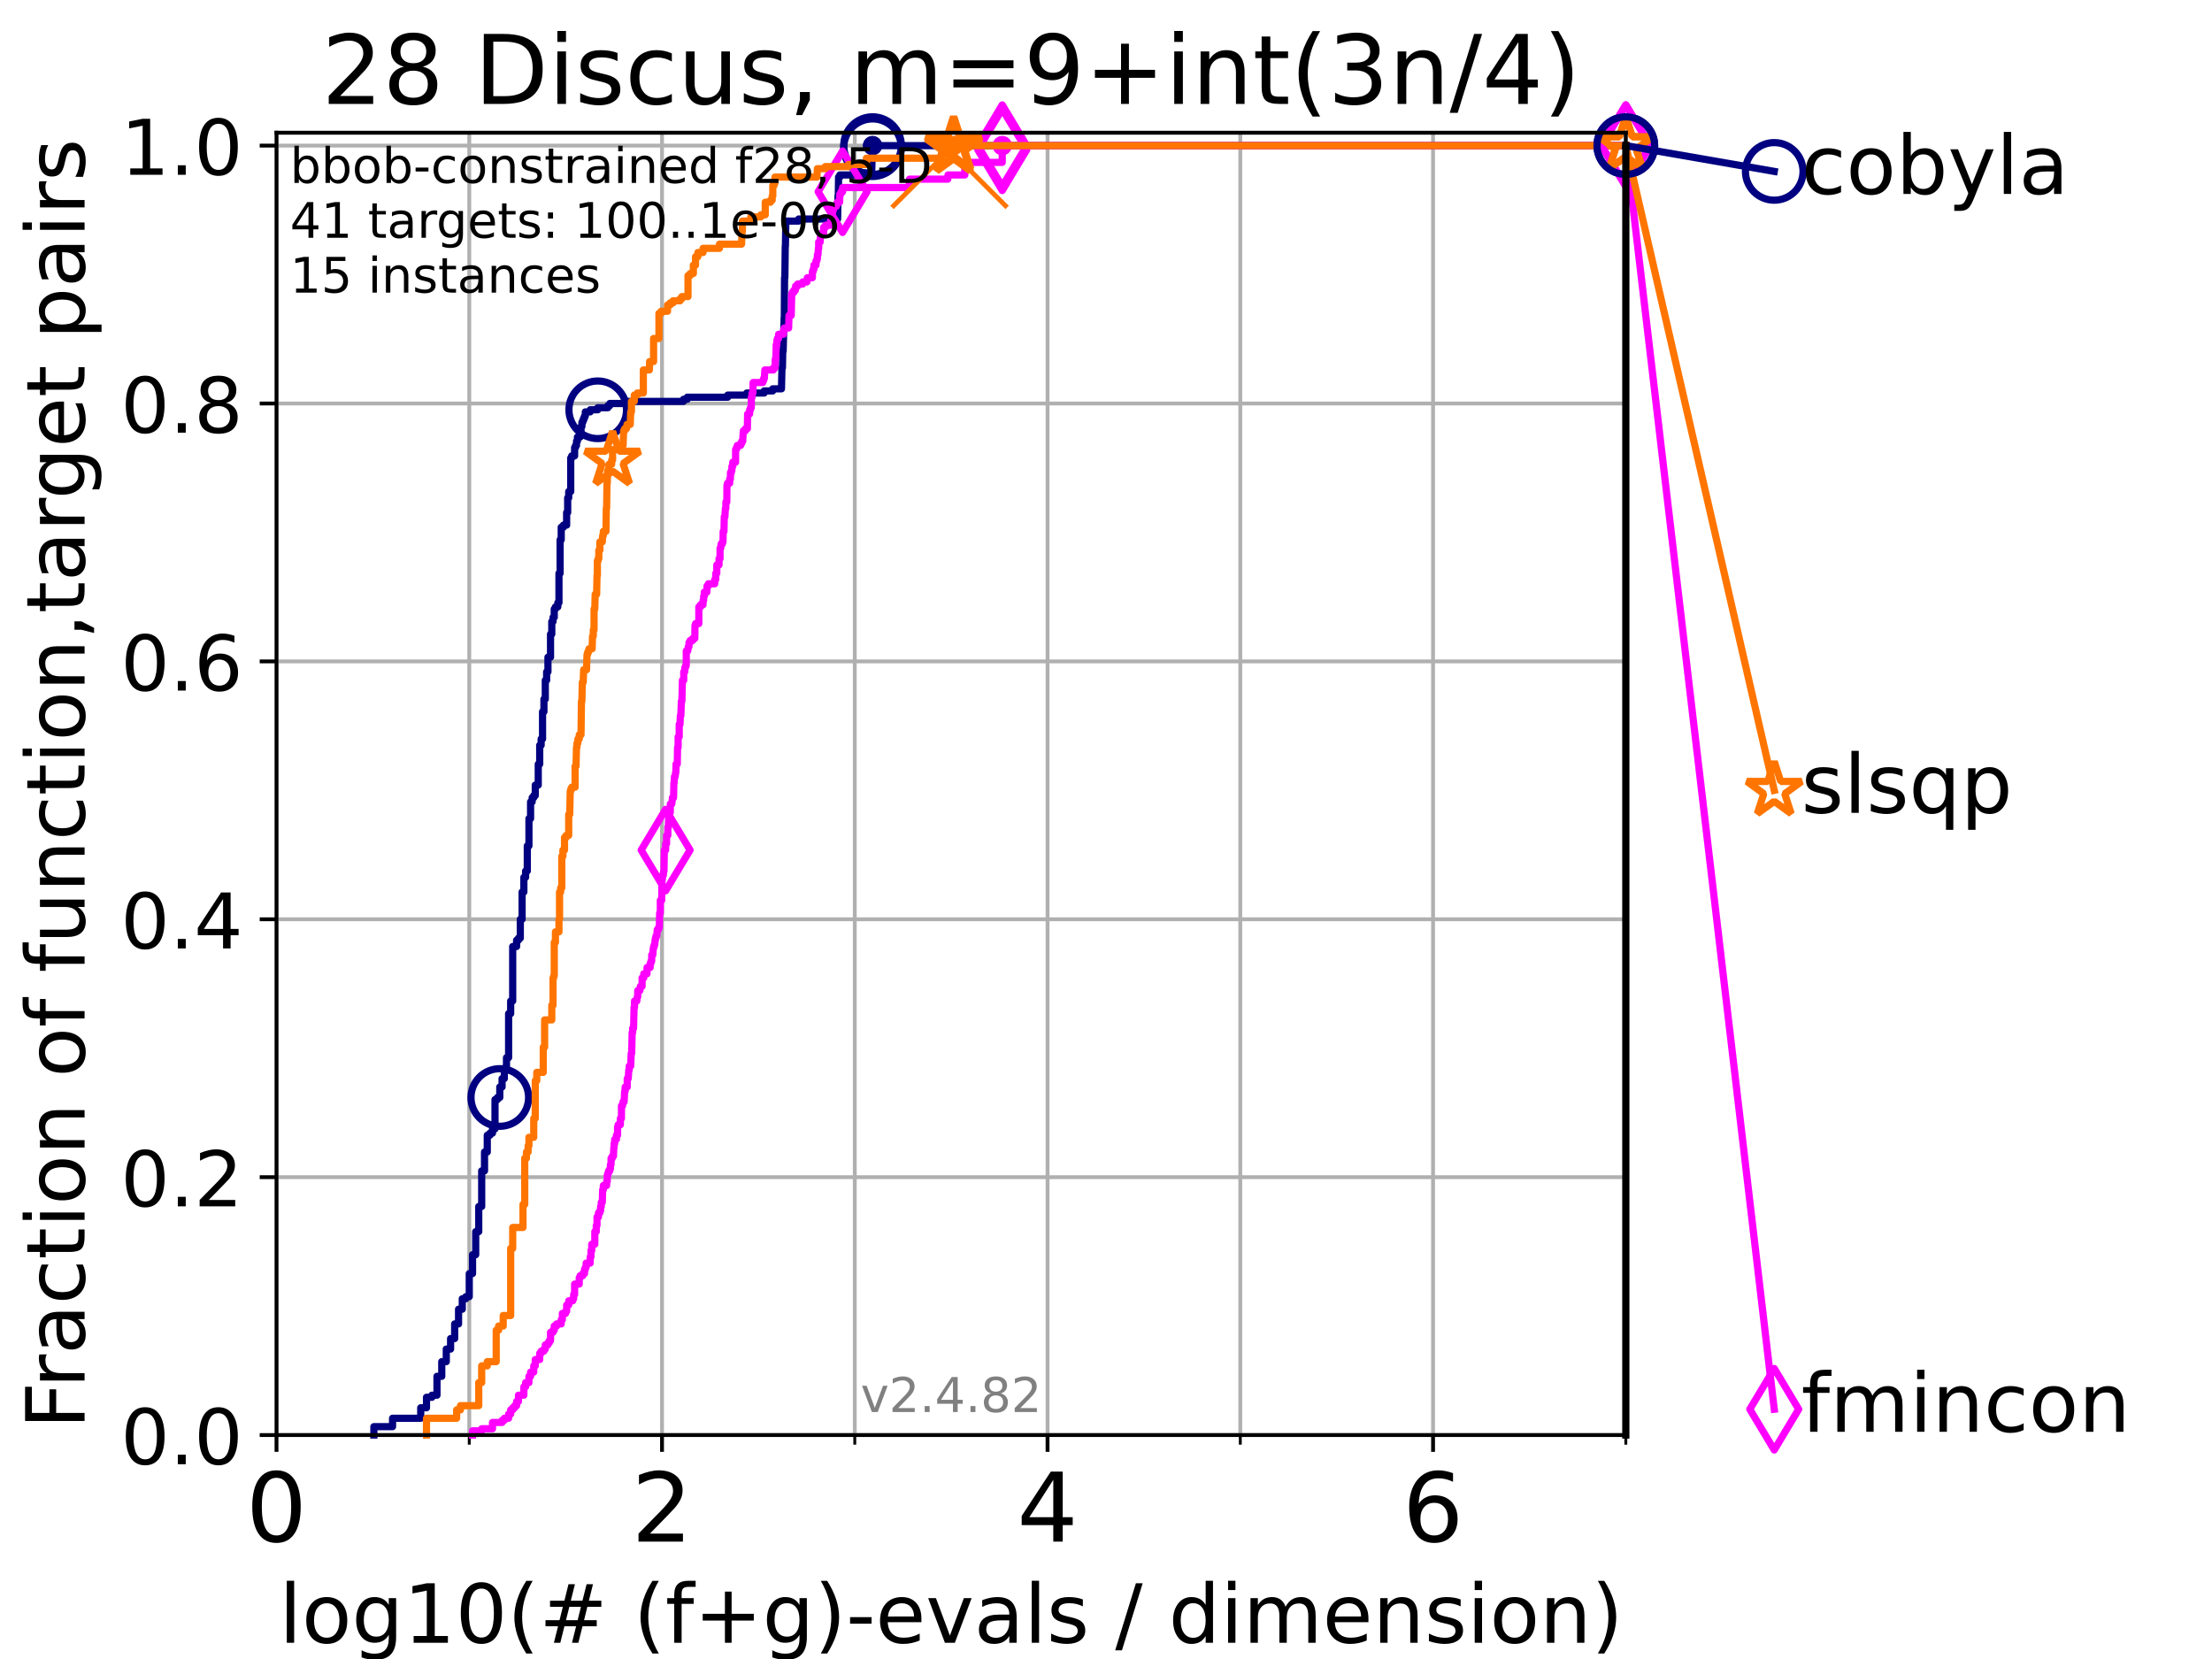 <?xml version="1.0" encoding="utf-8" standalone="no"?>
<!DOCTYPE svg PUBLIC "-//W3C//DTD SVG 1.1//EN"
  "http://www.w3.org/Graphics/SVG/1.1/DTD/svg11.dtd">
<!-- Created with matplotlib (https://matplotlib.org/) -->
<svg height="345.6pt" version="1.1" viewBox="0 0 460.8 345.6" width="460.8pt" xmlns="http://www.w3.org/2000/svg" xmlns:xlink="http://www.w3.org/1999/xlink">
 <defs>
  <style type="text/css">*{stroke-linecap:butt;stroke-linejoin:round;}</style>
 </defs>
 <g id="figure_1">
  <g id="patch_1">
   <path d="M 0 345.6 
L 460.8 345.6 
L 460.8 0 
L 0 0 
z
" style="fill:#ffffff;"/>
  </g>
  <g id="axes_1">
   <g id="patch_2">
    <path d="M 57.6 298.944 
L 338.688 298.944 
L 338.688 27.648 
L 57.6 27.648 
z
" style="fill:#ffffff;"/>
   </g>
   <g id="matplotlib.axis_1">
    <g id="xtick_1">
     <g id="line2d_1">
      <path clip-path="url(#p223bd6f95b)" d="M 57.6 298.944 
L 57.6 27.648 
" style="fill:none;stroke:#b0b0b0;stroke-linecap:square;stroke-width:0.8;"/>
     </g>
     <g id="line2d_2">
      <defs>
       <path d="M 0 0 
L 0 3.5 
" id="mee349eaef6" style="stroke:#000000;stroke-width:0.8;"/>
      </defs>
      <g>
       <use style="stroke:#000000;stroke-width:0.8;" x="57.6" xlink:href="#mee349eaef6" y="298.944"/>
      </g>
     </g>
     <g id="text_1">
      <!-- 0 -->
      <g transform="translate(51.237 321.141)scale(0.2 -0.2)">
       <defs>
        <path d="M 31.781 66.406 
Q 24.172 66.406 20.328 58.906 
Q 16.5 51.422 16.5 36.375 
Q 16.5 21.391 20.328 13.891 
Q 24.172 6.391 31.781 6.391 
Q 39.453 6.391 43.281 13.891 
Q 47.125 21.391 47.125 36.375 
Q 47.125 51.422 43.281 58.906 
Q 39.453 66.406 31.781 66.406 
z
M 31.781 74.219 
Q 44.047 74.219 50.516 64.516 
Q 56.984 54.828 56.984 36.375 
Q 56.984 17.969 50.516 8.266 
Q 44.047 -1.422 31.781 -1.422 
Q 19.531 -1.422 13.062 8.266 
Q 6.594 17.969 6.594 36.375 
Q 6.594 54.828 13.062 64.516 
Q 19.531 74.219 31.781 74.219 
z
" id="DejaVuSans-48"/>
       </defs>
       <use xlink:href="#DejaVuSans-48"/>
      </g>
     </g>
    </g>
    <g id="xtick_2">
     <g id="line2d_3">
      <path clip-path="url(#p223bd6f95b)" d="M 137.911 298.944 
L 137.911 27.648 
" style="fill:none;stroke:#b0b0b0;stroke-linecap:square;stroke-width:0.8;"/>
     </g>
     <g id="line2d_4">
      <g>
       <use style="stroke:#000000;stroke-width:0.8;" x="137.911" xlink:href="#mee349eaef6" y="298.944"/>
      </g>
     </g>
     <g id="text_2">
      <!-- 2 -->
      <g transform="translate(131.548 321.141)scale(0.2 -0.2)">
       <defs>
        <path d="M 19.188 8.297 
L 53.609 8.297 
L 53.609 0 
L 7.328 0 
L 7.328 8.297 
Q 12.938 14.109 22.625 23.891 
Q 32.328 33.688 34.812 36.531 
Q 39.547 41.844 41.422 45.531 
Q 43.312 49.219 43.312 52.781 
Q 43.312 58.594 39.234 62.25 
Q 35.156 65.922 28.609 65.922 
Q 23.969 65.922 18.812 64.312 
Q 13.672 62.703 7.812 59.422 
L 7.812 69.391 
Q 13.766 71.781 18.938 73 
Q 24.125 74.219 28.422 74.219 
Q 39.75 74.219 46.484 68.547 
Q 53.219 62.891 53.219 53.422 
Q 53.219 48.922 51.531 44.891 
Q 49.859 40.875 45.406 35.406 
Q 44.188 33.984 37.641 27.219 
Q 31.109 20.453 19.188 8.297 
z
" id="DejaVuSans-50"/>
       </defs>
       <use xlink:href="#DejaVuSans-50"/>
      </g>
     </g>
    </g>
    <g id="xtick_3">
     <g id="line2d_5">
      <path clip-path="url(#p223bd6f95b)" d="M 218.222 298.944 
L 218.222 27.648 
" style="fill:none;stroke:#b0b0b0;stroke-linecap:square;stroke-width:0.8;"/>
     </g>
     <g id="line2d_6">
      <g>
       <use style="stroke:#000000;stroke-width:0.8;" x="218.222" xlink:href="#mee349eaef6" y="298.944"/>
      </g>
     </g>
     <g id="text_3">
      <!-- 4 -->
      <g transform="translate(211.859 321.141)scale(0.2 -0.2)">
       <defs>
        <path d="M 37.797 64.312 
L 12.891 25.391 
L 37.797 25.391 
z
M 35.203 72.906 
L 47.609 72.906 
L 47.609 25.391 
L 58.016 25.391 
L 58.016 17.188 
L 47.609 17.188 
L 47.609 0 
L 37.797 0 
L 37.797 17.188 
L 4.891 17.188 
L 4.891 26.703 
z
" id="DejaVuSans-52"/>
       </defs>
       <use xlink:href="#DejaVuSans-52"/>
      </g>
     </g>
    </g>
    <g id="xtick_4">
     <g id="line2d_7">
      <path clip-path="url(#p223bd6f95b)" d="M 298.533 298.944 
L 298.533 27.648 
" style="fill:none;stroke:#b0b0b0;stroke-linecap:square;stroke-width:0.8;"/>
     </g>
     <g id="line2d_8">
      <g>
       <use style="stroke:#000000;stroke-width:0.8;" x="298.533" xlink:href="#mee349eaef6" y="298.944"/>
      </g>
     </g>
     <g id="text_4">
      <!-- 6 -->
      <g transform="translate(292.17 321.141)scale(0.2 -0.2)">
       <defs>
        <path d="M 33.016 40.375 
Q 26.375 40.375 22.484 35.828 
Q 18.609 31.297 18.609 23.391 
Q 18.609 15.531 22.484 10.953 
Q 26.375 6.391 33.016 6.391 
Q 39.656 6.391 43.531 10.953 
Q 47.406 15.531 47.406 23.391 
Q 47.406 31.297 43.531 35.828 
Q 39.656 40.375 33.016 40.375 
z
M 52.594 71.297 
L 52.594 62.312 
Q 48.875 64.062 45.094 64.984 
Q 41.312 65.922 37.594 65.922 
Q 27.828 65.922 22.672 59.328 
Q 17.531 52.734 16.797 39.406 
Q 19.672 43.656 24.016 45.922 
Q 28.375 48.188 33.594 48.188 
Q 44.578 48.188 50.953 41.516 
Q 57.328 34.859 57.328 23.391 
Q 57.328 12.156 50.688 5.359 
Q 44.047 -1.422 33.016 -1.422 
Q 20.359 -1.422 13.672 8.266 
Q 6.984 17.969 6.984 36.375 
Q 6.984 53.656 15.188 63.938 
Q 23.391 74.219 37.203 74.219 
Q 40.922 74.219 44.703 73.484 
Q 48.484 72.75 52.594 71.297 
z
" id="DejaVuSans-54"/>
       </defs>
       <use xlink:href="#DejaVuSans-54"/>
      </g>
     </g>
    </g>
    <g id="xtick_5">
     <g id="line2d_9">
      <path clip-path="url(#p223bd6f95b)" d="M 97.755 298.944 
L 97.755 27.648 
" style="fill:none;stroke:#b0b0b0;stroke-linecap:square;stroke-width:0.8;"/>
     </g>
     <g id="line2d_10">
      <defs>
       <path d="M 0 0 
L 0 2 
" id="mbbcb415d3f" style="stroke:#000000;stroke-width:0.6;"/>
      </defs>
      <g>
       <use style="stroke:#000000;stroke-width:0.6;" x="97.755" xlink:href="#mbbcb415d3f" y="298.944"/>
      </g>
     </g>
    </g>
    <g id="xtick_6">
     <g id="line2d_11">
      <path clip-path="url(#p223bd6f95b)" d="M 178.066 298.944 
L 178.066 27.648 
" style="fill:none;stroke:#b0b0b0;stroke-linecap:square;stroke-width:0.8;"/>
     </g>
     <g id="line2d_12">
      <g>
       <use style="stroke:#000000;stroke-width:0.6;" x="178.066" xlink:href="#mbbcb415d3f" y="298.944"/>
      </g>
     </g>
    </g>
    <g id="xtick_7">
     <g id="line2d_13">
      <path clip-path="url(#p223bd6f95b)" d="M 258.377 298.944 
L 258.377 27.648 
" style="fill:none;stroke:#b0b0b0;stroke-linecap:square;stroke-width:0.8;"/>
     </g>
     <g id="line2d_14">
      <g>
       <use style="stroke:#000000;stroke-width:0.6;" x="258.377" xlink:href="#mbbcb415d3f" y="298.944"/>
      </g>
     </g>
    </g>
    <g id="xtick_8">
     <g id="line2d_15">
      <path clip-path="url(#p223bd6f95b)" d="M 338.688 298.944 
L 338.688 27.648 
" style="fill:none;stroke:#b0b0b0;stroke-linecap:square;stroke-width:0.8;"/>
     </g>
     <g id="line2d_16">
      <g>
       <use style="stroke:#000000;stroke-width:0.6;" x="338.688" xlink:href="#mbbcb415d3f" y="298.944"/>
      </g>
     </g>
    </g>
    <g id="text_5">
     <!-- log10(# (f+g)-evals / dimension) -->
     <g transform="translate(58.145 342.218)scale(0.17 -0.17)">
      <defs>
       <path d="M 9.422 75.984 
L 18.406 75.984 
L 18.406 0 
L 9.422 0 
z
" id="DejaVuSans-108"/>
       <path d="M 30.609 48.391 
Q 23.391 48.391 19.188 42.75 
Q 14.984 37.109 14.984 27.297 
Q 14.984 17.484 19.156 11.844 
Q 23.344 6.203 30.609 6.203 
Q 37.797 6.203 41.984 11.859 
Q 46.188 17.531 46.188 27.297 
Q 46.188 37.016 41.984 42.703 
Q 37.797 48.391 30.609 48.391 
z
M 30.609 56 
Q 42.328 56 49.016 48.375 
Q 55.719 40.766 55.719 27.297 
Q 55.719 13.875 49.016 6.219 
Q 42.328 -1.422 30.609 -1.422 
Q 18.844 -1.422 12.172 6.219 
Q 5.516 13.875 5.516 27.297 
Q 5.516 40.766 12.172 48.375 
Q 18.844 56 30.609 56 
z
" id="DejaVuSans-111"/>
       <path d="M 45.406 27.984 
Q 45.406 37.75 41.375 43.109 
Q 37.359 48.484 30.078 48.484 
Q 22.859 48.484 18.828 43.109 
Q 14.797 37.75 14.797 27.984 
Q 14.797 18.266 18.828 12.891 
Q 22.859 7.516 30.078 7.516 
Q 37.359 7.516 41.375 12.891 
Q 45.406 18.266 45.406 27.984 
z
M 54.391 6.781 
Q 54.391 -7.172 48.188 -13.984 
Q 42 -20.797 29.203 -20.797 
Q 24.469 -20.797 20.266 -20.094 
Q 16.062 -19.391 12.109 -17.922 
L 12.109 -9.188 
Q 16.062 -11.328 19.922 -12.344 
Q 23.781 -13.375 27.781 -13.375 
Q 36.625 -13.375 41.016 -8.766 
Q 45.406 -4.156 45.406 5.172 
L 45.406 9.625 
Q 42.625 4.781 38.281 2.391 
Q 33.938 0 27.875 0 
Q 17.828 0 11.672 7.656 
Q 5.516 15.328 5.516 27.984 
Q 5.516 40.672 11.672 48.328 
Q 17.828 56 27.875 56 
Q 33.938 56 38.281 53.609 
Q 42.625 51.219 45.406 46.391 
L 45.406 54.688 
L 54.391 54.688 
z
" id="DejaVuSans-103"/>
       <path d="M 12.406 8.297 
L 28.516 8.297 
L 28.516 63.922 
L 10.984 60.406 
L 10.984 69.391 
L 28.422 72.906 
L 38.281 72.906 
L 38.281 8.297 
L 54.391 8.297 
L 54.391 0 
L 12.406 0 
z
" id="DejaVuSans-49"/>
       <path d="M 31 75.875 
Q 24.469 64.656 21.281 53.656 
Q 18.109 42.672 18.109 31.391 
Q 18.109 20.125 21.312 9.062 
Q 24.516 -2 31 -13.188 
L 23.188 -13.188 
Q 15.875 -1.703 12.234 9.375 
Q 8.594 20.453 8.594 31.391 
Q 8.594 42.281 12.203 53.312 
Q 15.828 64.359 23.188 75.875 
z
" id="DejaVuSans-40"/>
       <path d="M 51.125 44 
L 36.922 44 
L 32.812 27.688 
L 47.125 27.688 
z
M 43.797 71.781 
L 38.719 51.516 
L 52.984 51.516 
L 58.109 71.781 
L 65.922 71.781 
L 60.891 51.516 
L 76.125 51.516 
L 76.125 44 
L 58.984 44 
L 54.984 27.688 
L 70.516 27.688 
L 70.516 20.219 
L 53.078 20.219 
L 48 0 
L 40.188 0 
L 45.219 20.219 
L 30.906 20.219 
L 25.875 0 
L 18.016 0 
L 23.094 20.219 
L 7.719 20.219 
L 7.719 27.688 
L 24.906 27.688 
L 29 44 
L 13.281 44 
L 13.281 51.516 
L 30.906 51.516 
L 35.891 71.781 
z
" id="DejaVuSans-35"/>
       <path id="DejaVuSans-32"/>
       <path d="M 37.109 75.984 
L 37.109 68.5 
L 28.516 68.5 
Q 23.688 68.5 21.797 66.547 
Q 19.922 64.594 19.922 59.516 
L 19.922 54.688 
L 34.719 54.688 
L 34.719 47.703 
L 19.922 47.703 
L 19.922 0 
L 10.891 0 
L 10.891 47.703 
L 2.297 47.703 
L 2.297 54.688 
L 10.891 54.688 
L 10.891 58.5 
Q 10.891 67.625 15.141 71.797 
Q 19.391 75.984 28.609 75.984 
z
" id="DejaVuSans-102"/>
       <path d="M 46 62.703 
L 46 35.5 
L 73.188 35.5 
L 73.188 27.203 
L 46 27.203 
L 46 0 
L 37.797 0 
L 37.797 27.203 
L 10.594 27.203 
L 10.594 35.5 
L 37.797 35.5 
L 37.797 62.703 
z
" id="DejaVuSans-43"/>
       <path d="M 8.016 75.875 
L 15.828 75.875 
Q 23.141 64.359 26.781 53.312 
Q 30.422 42.281 30.422 31.391 
Q 30.422 20.453 26.781 9.375 
Q 23.141 -1.703 15.828 -13.188 
L 8.016 -13.188 
Q 14.5 -2 17.703 9.062 
Q 20.906 20.125 20.906 31.391 
Q 20.906 42.672 17.703 53.656 
Q 14.5 64.656 8.016 75.875 
z
" id="DejaVuSans-41"/>
       <path d="M 4.891 31.391 
L 31.203 31.391 
L 31.203 23.391 
L 4.891 23.391 
z
" id="DejaVuSans-45"/>
       <path d="M 56.203 29.594 
L 56.203 25.203 
L 14.891 25.203 
Q 15.484 15.922 20.484 11.062 
Q 25.484 6.203 34.422 6.203 
Q 39.594 6.203 44.453 7.469 
Q 49.312 8.734 54.109 11.281 
L 54.109 2.781 
Q 49.266 0.734 44.188 -0.344 
Q 39.109 -1.422 33.891 -1.422 
Q 20.797 -1.422 13.156 6.188 
Q 5.516 13.812 5.516 26.812 
Q 5.516 40.234 12.766 48.109 
Q 20.016 56 32.328 56 
Q 43.359 56 49.781 48.891 
Q 56.203 41.797 56.203 29.594 
z
M 47.219 32.234 
Q 47.125 39.594 43.094 43.984 
Q 39.062 48.391 32.422 48.391 
Q 24.906 48.391 20.391 44.141 
Q 15.875 39.891 15.188 32.172 
z
" id="DejaVuSans-101"/>
       <path d="M 2.984 54.688 
L 12.5 54.688 
L 29.594 8.797 
L 46.688 54.688 
L 56.203 54.688 
L 35.688 0 
L 23.484 0 
z
" id="DejaVuSans-118"/>
       <path d="M 34.281 27.484 
Q 23.391 27.484 19.188 25 
Q 14.984 22.516 14.984 16.5 
Q 14.984 11.719 18.141 8.906 
Q 21.297 6.109 26.703 6.109 
Q 34.188 6.109 38.703 11.406 
Q 43.219 16.703 43.219 25.484 
L 43.219 27.484 
z
M 52.203 31.203 
L 52.203 0 
L 43.219 0 
L 43.219 8.297 
Q 40.141 3.328 35.547 0.953 
Q 30.953 -1.422 24.312 -1.422 
Q 15.922 -1.422 10.953 3.297 
Q 6 8.016 6 15.922 
Q 6 25.141 12.172 29.828 
Q 18.359 34.516 30.609 34.516 
L 43.219 34.516 
L 43.219 35.406 
Q 43.219 41.609 39.141 45 
Q 35.062 48.391 27.688 48.391 
Q 23 48.391 18.547 47.266 
Q 14.109 46.141 10.016 43.891 
L 10.016 52.203 
Q 14.938 54.109 19.578 55.047 
Q 24.219 56 28.609 56 
Q 40.484 56 46.344 49.844 
Q 52.203 43.703 52.203 31.203 
z
" id="DejaVuSans-97"/>
       <path d="M 44.281 53.078 
L 44.281 44.578 
Q 40.484 46.531 36.375 47.5 
Q 32.281 48.484 27.875 48.484 
Q 21.188 48.484 17.844 46.438 
Q 14.5 44.391 14.5 40.281 
Q 14.5 37.156 16.891 35.375 
Q 19.281 33.594 26.516 31.984 
L 29.594 31.297 
Q 39.156 29.25 43.188 25.516 
Q 47.219 21.781 47.219 15.094 
Q 47.219 7.469 41.188 3.016 
Q 35.156 -1.422 24.609 -1.422 
Q 20.219 -1.422 15.453 -0.562 
Q 10.688 0.297 5.422 2 
L 5.422 11.281 
Q 10.406 8.688 15.234 7.391 
Q 20.062 6.109 24.812 6.109 
Q 31.156 6.109 34.562 8.281 
Q 37.984 10.453 37.984 14.406 
Q 37.984 18.062 35.516 20.016 
Q 33.062 21.969 24.703 23.781 
L 21.578 24.516 
Q 13.234 26.266 9.516 29.906 
Q 5.812 33.547 5.812 39.891 
Q 5.812 47.609 11.281 51.797 
Q 16.75 56 26.812 56 
Q 31.781 56 36.172 55.266 
Q 40.578 54.547 44.281 53.078 
z
" id="DejaVuSans-115"/>
       <path d="M 25.391 72.906 
L 33.688 72.906 
L 8.297 -9.281 
L 0 -9.281 
z
" id="DejaVuSans-47"/>
       <path d="M 45.406 46.391 
L 45.406 75.984 
L 54.391 75.984 
L 54.391 0 
L 45.406 0 
L 45.406 8.203 
Q 42.578 3.328 38.25 0.953 
Q 33.938 -1.422 27.875 -1.422 
Q 17.969 -1.422 11.734 6.484 
Q 5.516 14.406 5.516 27.297 
Q 5.516 40.188 11.734 48.094 
Q 17.969 56 27.875 56 
Q 33.938 56 38.25 53.625 
Q 42.578 51.266 45.406 46.391 
z
M 14.797 27.297 
Q 14.797 17.391 18.875 11.75 
Q 22.953 6.109 30.078 6.109 
Q 37.203 6.109 41.297 11.75 
Q 45.406 17.391 45.406 27.297 
Q 45.406 37.203 41.297 42.844 
Q 37.203 48.484 30.078 48.484 
Q 22.953 48.484 18.875 42.844 
Q 14.797 37.203 14.797 27.297 
z
" id="DejaVuSans-100"/>
       <path d="M 9.422 54.688 
L 18.406 54.688 
L 18.406 0 
L 9.422 0 
z
M 9.422 75.984 
L 18.406 75.984 
L 18.406 64.594 
L 9.422 64.594 
z
" id="DejaVuSans-105"/>
       <path d="M 52 44.188 
Q 55.375 50.25 60.062 53.125 
Q 64.75 56 71.094 56 
Q 79.641 56 84.281 50.016 
Q 88.922 44.047 88.922 33.016 
L 88.922 0 
L 79.891 0 
L 79.891 32.719 
Q 79.891 40.578 77.094 44.375 
Q 74.312 48.188 68.609 48.188 
Q 61.625 48.188 57.562 43.547 
Q 53.516 38.922 53.516 30.906 
L 53.516 0 
L 44.484 0 
L 44.484 32.719 
Q 44.484 40.625 41.703 44.406 
Q 38.922 48.188 33.109 48.188 
Q 26.219 48.188 22.156 43.531 
Q 18.109 38.875 18.109 30.906 
L 18.109 0 
L 9.078 0 
L 9.078 54.688 
L 18.109 54.688 
L 18.109 46.188 
Q 21.188 51.219 25.484 53.609 
Q 29.781 56 35.688 56 
Q 41.656 56 45.828 52.969 
Q 50 49.953 52 44.188 
z
" id="DejaVuSans-109"/>
       <path d="M 54.891 33.016 
L 54.891 0 
L 45.906 0 
L 45.906 32.719 
Q 45.906 40.484 42.875 44.328 
Q 39.844 48.188 33.797 48.188 
Q 26.516 48.188 22.312 43.547 
Q 18.109 38.922 18.109 30.906 
L 18.109 0 
L 9.078 0 
L 9.078 54.688 
L 18.109 54.688 
L 18.109 46.188 
Q 21.344 51.125 25.703 53.562 
Q 30.078 56 35.797 56 
Q 45.219 56 50.047 50.172 
Q 54.891 44.344 54.891 33.016 
z
" id="DejaVuSans-110"/>
      </defs>
      <use xlink:href="#DejaVuSans-108"/>
      <use x="27.783" xlink:href="#DejaVuSans-111"/>
      <use x="88.965" xlink:href="#DejaVuSans-103"/>
      <use x="152.441" xlink:href="#DejaVuSans-49"/>
      <use x="216.064" xlink:href="#DejaVuSans-48"/>
      <use x="279.688" xlink:href="#DejaVuSans-40"/>
      <use x="318.701" xlink:href="#DejaVuSans-35"/>
      <use x="402.49" xlink:href="#DejaVuSans-32"/>
      <use x="434.277" xlink:href="#DejaVuSans-40"/>
      <use x="473.291" xlink:href="#DejaVuSans-102"/>
      <use x="508.496" xlink:href="#DejaVuSans-43"/>
      <use x="592.285" xlink:href="#DejaVuSans-103"/>
      <use x="655.762" xlink:href="#DejaVuSans-41"/>
      <use x="694.775" xlink:href="#DejaVuSans-45"/>
      <use x="730.859" xlink:href="#DejaVuSans-101"/>
      <use x="792.383" xlink:href="#DejaVuSans-118"/>
      <use x="851.562" xlink:href="#DejaVuSans-97"/>
      <use x="912.842" xlink:href="#DejaVuSans-108"/>
      <use x="940.625" xlink:href="#DejaVuSans-115"/>
      <use x="992.725" xlink:href="#DejaVuSans-32"/>
      <use x="1024.512" xlink:href="#DejaVuSans-47"/>
      <use x="1058.203" xlink:href="#DejaVuSans-32"/>
      <use x="1089.99" xlink:href="#DejaVuSans-100"/>
      <use x="1153.467" xlink:href="#DejaVuSans-105"/>
      <use x="1181.25" xlink:href="#DejaVuSans-109"/>
      <use x="1278.662" xlink:href="#DejaVuSans-101"/>
      <use x="1340.186" xlink:href="#DejaVuSans-110"/>
      <use x="1403.564" xlink:href="#DejaVuSans-115"/>
      <use x="1455.664" xlink:href="#DejaVuSans-105"/>
      <use x="1483.447" xlink:href="#DejaVuSans-111"/>
      <use x="1544.629" xlink:href="#DejaVuSans-110"/>
      <use x="1608.008" xlink:href="#DejaVuSans-41"/>
     </g>
    </g>
   </g>
   <g id="matplotlib.axis_2">
    <g id="ytick_1">
     <g id="line2d_17">
      <path clip-path="url(#p223bd6f95b)" d="M 57.6 298.944 
L 338.688 298.944 
" style="fill:none;stroke:#b0b0b0;stroke-linecap:square;stroke-width:0.8;"/>
     </g>
     <g id="line2d_18">
      <defs>
       <path d="M 0 0 
L -3.5 0 
" id="m518127edaa" style="stroke:#000000;stroke-width:0.8;"/>
      </defs>
      <g>
       <use style="stroke:#000000;stroke-width:0.8;" x="57.6" xlink:href="#m518127edaa" y="298.944"/>
      </g>
     </g>
     <g id="text_6">
      <!-- 0.0 -->
      <g transform="translate(25.155 305.023)scale(0.16 -0.16)">
       <defs>
        <path d="M 10.688 12.406 
L 21 12.406 
L 21 0 
L 10.688 0 
z
" id="DejaVuSans-46"/>
       </defs>
       <use xlink:href="#DejaVuSans-48"/>
       <use x="63.623" xlink:href="#DejaVuSans-46"/>
       <use x="95.41" xlink:href="#DejaVuSans-48"/>
      </g>
     </g>
    </g>
    <g id="ytick_2">
     <g id="line2d_19">
      <path clip-path="url(#p223bd6f95b)" d="M 57.6 245.222 
L 338.688 245.222 
" style="fill:none;stroke:#b0b0b0;stroke-linecap:square;stroke-width:0.8;"/>
     </g>
     <g id="line2d_20">
      <g>
       <use style="stroke:#000000;stroke-width:0.8;" x="57.6" xlink:href="#m518127edaa" y="245.222"/>
      </g>
     </g>
     <g id="text_7">
      <!-- 0.2 -->
      <g transform="translate(25.155 251.301)scale(0.16 -0.16)">
       <use xlink:href="#DejaVuSans-48"/>
       <use x="63.623" xlink:href="#DejaVuSans-46"/>
       <use x="95.41" xlink:href="#DejaVuSans-50"/>
      </g>
     </g>
    </g>
    <g id="ytick_3">
     <g id="line2d_21">
      <path clip-path="url(#p223bd6f95b)" d="M 57.6 191.5 
L 338.688 191.5 
" style="fill:none;stroke:#b0b0b0;stroke-linecap:square;stroke-width:0.8;"/>
     </g>
     <g id="line2d_22">
      <g>
       <use style="stroke:#000000;stroke-width:0.8;" x="57.6" xlink:href="#m518127edaa" y="191.5"/>
      </g>
     </g>
     <g id="text_8">
      <!-- 0.4 -->
      <g transform="translate(25.155 197.579)scale(0.16 -0.16)">
       <use xlink:href="#DejaVuSans-48"/>
       <use x="63.623" xlink:href="#DejaVuSans-46"/>
       <use x="95.41" xlink:href="#DejaVuSans-52"/>
      </g>
     </g>
    </g>
    <g id="ytick_4">
     <g id="line2d_23">
      <path clip-path="url(#p223bd6f95b)" d="M 57.6 137.778 
L 338.688 137.778 
" style="fill:none;stroke:#b0b0b0;stroke-linecap:square;stroke-width:0.8;"/>
     </g>
     <g id="line2d_24">
      <g>
       <use style="stroke:#000000;stroke-width:0.8;" x="57.6" xlink:href="#m518127edaa" y="137.778"/>
      </g>
     </g>
     <g id="text_9">
      <!-- 0.6 -->
      <g transform="translate(25.155 143.857)scale(0.16 -0.16)">
       <use xlink:href="#DejaVuSans-48"/>
       <use x="63.623" xlink:href="#DejaVuSans-46"/>
       <use x="95.41" xlink:href="#DejaVuSans-54"/>
      </g>
     </g>
    </g>
    <g id="ytick_5">
     <g id="line2d_25">
      <path clip-path="url(#p223bd6f95b)" d="M 57.6 84.056 
L 338.688 84.056 
" style="fill:none;stroke:#b0b0b0;stroke-linecap:square;stroke-width:0.8;"/>
     </g>
     <g id="line2d_26">
      <g>
       <use style="stroke:#000000;stroke-width:0.8;" x="57.6" xlink:href="#m518127edaa" y="84.056"/>
      </g>
     </g>
     <g id="text_10">
      <!-- 0.8 -->
      <g transform="translate(25.155 90.135)scale(0.16 -0.16)">
       <defs>
        <path d="M 31.781 34.625 
Q 24.75 34.625 20.719 30.859 
Q 16.703 27.094 16.703 20.516 
Q 16.703 13.922 20.719 10.156 
Q 24.75 6.391 31.781 6.391 
Q 38.812 6.391 42.859 10.172 
Q 46.922 13.969 46.922 20.516 
Q 46.922 27.094 42.891 30.859 
Q 38.875 34.625 31.781 34.625 
z
M 21.922 38.812 
Q 15.578 40.375 12.031 44.719 
Q 8.5 49.078 8.5 55.328 
Q 8.5 64.062 14.719 69.141 
Q 20.953 74.219 31.781 74.219 
Q 42.672 74.219 48.875 69.141 
Q 55.078 64.062 55.078 55.328 
Q 55.078 49.078 51.531 44.719 
Q 48 40.375 41.703 38.812 
Q 48.828 37.156 52.797 32.312 
Q 56.781 27.484 56.781 20.516 
Q 56.781 9.906 50.312 4.234 
Q 43.844 -1.422 31.781 -1.422 
Q 19.734 -1.422 13.25 4.234 
Q 6.781 9.906 6.781 20.516 
Q 6.781 27.484 10.781 32.312 
Q 14.797 37.156 21.922 38.812 
z
M 18.312 54.391 
Q 18.312 48.734 21.844 45.562 
Q 25.391 42.391 31.781 42.391 
Q 38.141 42.391 41.719 45.562 
Q 45.312 48.734 45.312 54.391 
Q 45.312 60.062 41.719 63.234 
Q 38.141 66.406 31.781 66.406 
Q 25.391 66.406 21.844 63.234 
Q 18.312 60.062 18.312 54.391 
z
" id="DejaVuSans-56"/>
       </defs>
       <use xlink:href="#DejaVuSans-48"/>
       <use x="63.623" xlink:href="#DejaVuSans-46"/>
       <use x="95.41" xlink:href="#DejaVuSans-56"/>
      </g>
     </g>
    </g>
    <g id="ytick_6">
     <g id="line2d_27">
      <path clip-path="url(#p223bd6f95b)" d="M 57.6 30.334 
L 338.688 30.334 
" style="fill:none;stroke:#b0b0b0;stroke-linecap:square;stroke-width:0.8;"/>
     </g>
     <g id="line2d_28">
      <g>
       <use style="stroke:#000000;stroke-width:0.8;" x="57.6" xlink:href="#m518127edaa" y="30.334"/>
      </g>
     </g>
     <g id="text_11">
      <!-- 1.0 -->
      <g transform="translate(25.155 36.413)scale(0.16 -0.16)">
       <use xlink:href="#DejaVuSans-49"/>
       <use x="63.623" xlink:href="#DejaVuSans-46"/>
       <use x="95.41" xlink:href="#DejaVuSans-48"/>
      </g>
     </g>
    </g>
    <g id="text_12">
     <!-- Fraction of function,target pairs -->
     <g transform="translate(17.62 297.681)rotate(-90)scale(0.17 -0.17)">
      <defs>
       <path d="M 9.812 72.906 
L 51.703 72.906 
L 51.703 64.594 
L 19.672 64.594 
L 19.672 43.109 
L 48.578 43.109 
L 48.578 34.812 
L 19.672 34.812 
L 19.672 0 
L 9.812 0 
z
" id="DejaVuSans-70"/>
       <path d="M 41.109 46.297 
Q 39.594 47.172 37.812 47.578 
Q 36.031 48 33.891 48 
Q 26.266 48 22.188 43.047 
Q 18.109 38.094 18.109 28.812 
L 18.109 0 
L 9.078 0 
L 9.078 54.688 
L 18.109 54.688 
L 18.109 46.188 
Q 20.953 51.172 25.484 53.578 
Q 30.031 56 36.531 56 
Q 37.453 56 38.578 55.875 
Q 39.703 55.766 41.062 55.516 
z
" id="DejaVuSans-114"/>
       <path d="M 48.781 52.594 
L 48.781 44.188 
Q 44.969 46.297 41.141 47.344 
Q 37.312 48.391 33.406 48.391 
Q 24.656 48.391 19.812 42.844 
Q 14.984 37.312 14.984 27.297 
Q 14.984 17.281 19.812 11.734 
Q 24.656 6.203 33.406 6.203 
Q 37.312 6.203 41.141 7.25 
Q 44.969 8.297 48.781 10.406 
L 48.781 2.094 
Q 45.016 0.344 40.984 -0.531 
Q 36.969 -1.422 32.422 -1.422 
Q 20.062 -1.422 12.781 6.344 
Q 5.516 14.109 5.516 27.297 
Q 5.516 40.672 12.859 48.328 
Q 20.219 56 33.016 56 
Q 37.156 56 41.109 55.141 
Q 45.062 54.297 48.781 52.594 
z
" id="DejaVuSans-99"/>
       <path d="M 18.312 70.219 
L 18.312 54.688 
L 36.812 54.688 
L 36.812 47.703 
L 18.312 47.703 
L 18.312 18.016 
Q 18.312 11.328 20.141 9.422 
Q 21.969 7.516 27.594 7.516 
L 36.812 7.516 
L 36.812 0 
L 27.594 0 
Q 17.188 0 13.234 3.875 
Q 9.281 7.766 9.281 18.016 
L 9.281 47.703 
L 2.688 47.703 
L 2.688 54.688 
L 9.281 54.688 
L 9.281 70.219 
z
" id="DejaVuSans-116"/>
       <path d="M 8.5 21.578 
L 8.5 54.688 
L 17.484 54.688 
L 17.484 21.922 
Q 17.484 14.156 20.5 10.266 
Q 23.531 6.391 29.594 6.391 
Q 36.859 6.391 41.078 11.031 
Q 45.312 15.672 45.312 23.688 
L 45.312 54.688 
L 54.297 54.688 
L 54.297 0 
L 45.312 0 
L 45.312 8.406 
Q 42.047 3.422 37.719 1 
Q 33.406 -1.422 27.688 -1.422 
Q 18.266 -1.422 13.375 4.438 
Q 8.5 10.297 8.5 21.578 
z
M 31.109 56 
z
" id="DejaVuSans-117"/>
       <path d="M 11.719 12.406 
L 22.016 12.406 
L 22.016 4 
L 14.016 -11.625 
L 7.719 -11.625 
L 11.719 4 
z
" id="DejaVuSans-44"/>
       <path d="M 18.109 8.203 
L 18.109 -20.797 
L 9.078 -20.797 
L 9.078 54.688 
L 18.109 54.688 
L 18.109 46.391 
Q 20.953 51.266 25.266 53.625 
Q 29.594 56 35.594 56 
Q 45.562 56 51.781 48.094 
Q 58.016 40.188 58.016 27.297 
Q 58.016 14.406 51.781 6.484 
Q 45.562 -1.422 35.594 -1.422 
Q 29.594 -1.422 25.266 0.953 
Q 20.953 3.328 18.109 8.203 
z
M 48.688 27.297 
Q 48.688 37.203 44.609 42.844 
Q 40.531 48.484 33.406 48.484 
Q 26.266 48.484 22.188 42.844 
Q 18.109 37.203 18.109 27.297 
Q 18.109 17.391 22.188 11.75 
Q 26.266 6.109 33.406 6.109 
Q 40.531 6.109 44.609 11.75 
Q 48.688 17.391 48.688 27.297 
z
" id="DejaVuSans-112"/>
      </defs>
      <use xlink:href="#DejaVuSans-70"/>
      <use x="50.27" xlink:href="#DejaVuSans-114"/>
      <use x="91.383" xlink:href="#DejaVuSans-97"/>
      <use x="152.662" xlink:href="#DejaVuSans-99"/>
      <use x="207.643" xlink:href="#DejaVuSans-116"/>
      <use x="246.852" xlink:href="#DejaVuSans-105"/>
      <use x="274.635" xlink:href="#DejaVuSans-111"/>
      <use x="335.816" xlink:href="#DejaVuSans-110"/>
      <use x="399.195" xlink:href="#DejaVuSans-32"/>
      <use x="430.982" xlink:href="#DejaVuSans-111"/>
      <use x="492.164" xlink:href="#DejaVuSans-102"/>
      <use x="527.369" xlink:href="#DejaVuSans-32"/>
      <use x="559.156" xlink:href="#DejaVuSans-102"/>
      <use x="594.361" xlink:href="#DejaVuSans-117"/>
      <use x="657.74" xlink:href="#DejaVuSans-110"/>
      <use x="721.119" xlink:href="#DejaVuSans-99"/>
      <use x="776.1" xlink:href="#DejaVuSans-116"/>
      <use x="815.309" xlink:href="#DejaVuSans-105"/>
      <use x="843.092" xlink:href="#DejaVuSans-111"/>
      <use x="904.273" xlink:href="#DejaVuSans-110"/>
      <use x="967.652" xlink:href="#DejaVuSans-44"/>
      <use x="999.439" xlink:href="#DejaVuSans-116"/>
      <use x="1038.648" xlink:href="#DejaVuSans-97"/>
      <use x="1099.928" xlink:href="#DejaVuSans-114"/>
      <use x="1139.291" xlink:href="#DejaVuSans-103"/>
      <use x="1202.768" xlink:href="#DejaVuSans-101"/>
      <use x="1264.291" xlink:href="#DejaVuSans-116"/>
      <use x="1303.5" xlink:href="#DejaVuSans-32"/>
      <use x="1335.287" xlink:href="#DejaVuSans-112"/>
      <use x="1398.764" xlink:href="#DejaVuSans-97"/>
      <use x="1460.043" xlink:href="#DejaVuSans-105"/>
      <use x="1487.826" xlink:href="#DejaVuSans-114"/>
      <use x="1528.939" xlink:href="#DejaVuSans-115"/>
     </g>
    </g>
   </g>
   <g id="line2d_29">
    <defs>
     <path d="M 0 1.5 
C 0.398 1.5 0.779 1.342 1.061 1.061 
C 1.342 0.779 1.5 0.398 1.5 0 
C 1.5 -0.398 1.342 -0.779 1.061 -1.061 
C 0.779 -1.342 0.398 -1.5 0 -1.5 
C -0.398 -1.5 -0.779 -1.342 -1.061 -1.061 
C -1.342 -0.779 -1.5 -0.398 -1.5 0 
C -1.5 0.398 -1.342 0.779 -1.061 1.061 
C -0.779 1.342 -0.398 1.5 0 1.5 
z
" id="m0095e58ec9" style="stroke:#000080;"/>
    </defs>
    <g>
     <use style="fill:#000080;stroke:#000080;" x="181.767" xlink:href="#m0095e58ec9" y="30.334"/>
     <use style="fill:#000080;stroke:#000080;" x="181.767" xlink:href="#m0095e58ec9" y="30.334"/>
    </g>
   </g>
   <g id="line2d_30">
    <path d="M 77.885 298.944 
L 77.885 297.197 
L 81.776 297.197 
L 81.776 295.45 
L 87.644 295.45 
L 87.644 293.266 
L 88.847 293.266 
L 88.847 291.082 
L 89.973 291.082 
L 89.973 290.645 
L 91.03 290.645 
L 91.03 286.715 
L 92.027 286.715 
L 92.027 283.657 
L 92.969 283.657 
L 92.969 281.037 
L 93.864 281.037 
L 93.864 278.853 
L 94.715 278.853 
L 94.715 275.796 
L 95.526 275.796 
L 95.526 272.738 
L 96.301 272.738 
L 96.301 270.554 
L 97.044 270.554 
L 97.044 270.118 
L 97.755 270.118 
L 97.755 265.313 
L 98.439 265.313 
L 98.439 261.382 
L 99.098 261.382 
L 99.098 256.578 
L 99.732 256.578 
L 99.732 251.337 
L 100.344 251.337 
L 100.344 243.912 
L 100.935 243.912 
L 100.935 239.981 
L 101.507 239.981 
L 101.507 236.487 
L 102.06 236.487 
L 102.06 236.05 
L 102.597 236.05 
L 102.597 235.176 
L 103.118 235.176 
L 103.118 229.062 
L 103.623 229.062 
L 103.623 228.625 
L 104.115 228.625 
L 104.115 226.441 
L 104.592 226.441 
L 104.592 224.694 
L 105.057 224.694 
L 105.057 222.51 
L 105.51 222.51 
L 105.51 220.326 
L 105.952 220.326 
L 105.952 211.154 
L 106.383 211.154 
L 106.383 208.534 
L 106.803 208.534 
L 106.803 197.178 
L 107.614 197.178 
L 107.614 195.868 
L 108.006 195.868 
L 108.006 195.431 
L 108.389 195.431 
L 108.389 191.5 
L 108.764 191.5 
L 108.764 185.822 
L 109.132 185.822 
L 109.132 182.765 
L 109.491 182.765 
L 109.491 181.454 
L 109.843 181.454 
L 109.843 176.213 
L 110.189 176.213 
L 110.189 170.535 
L 110.527 170.535 
L 110.527 167.041 
L 110.86 167.041 
L 110.86 166.168 
L 111.186 166.168 
L 111.186 165.731 
L 111.506 165.731 
L 111.506 163.547 
L 112.128 163.547 
L 112.128 159.179 
L 112.432 159.179 
L 112.432 155.249 
L 112.73 155.249 
L 112.73 153.938 
L 113.023 153.938 
L 113.023 148.26 
L 113.311 148.26 
L 113.311 145.64 
L 113.595 145.64 
L 113.595 141.709 
L 113.874 141.709 
L 113.874 139.962 
L 114.148 139.962 
L 114.148 136.905 
L 114.685 136.905 
L 114.685 132.1 
L 114.947 132.1 
L 114.947 129.48 
L 115.206 129.48 
L 115.206 128.606 
L 115.46 128.606 
L 115.46 126.859 
L 115.711 126.859 
L 115.711 126.422 
L 116.203 126.422 
L 116.203 125.549 
L 116.443 125.549 
L 116.443 119.434 
L 116.68 119.434 
L 116.68 112.446 
L 116.914 112.446 
L 116.914 109.825 
L 117.373 109.825 
L 117.373 109.388 
L 118.04 109.388 
L 118.04 106.768 
L 118.257 106.768 
L 118.257 103.71 
L 118.471 103.71 
L 118.471 102.4 
L 118.891 102.4 
L 118.891 95.412 
L 119.097 95.412 
L 119.097 94.975 
L 119.702 94.975 
L 119.702 93.228 
L 119.899 93.228 
L 119.899 92.791 
L 120.094 92.791 
L 120.094 91.918 
L 120.287 91.918 
L 120.287 91.044 
L 120.852 91.044 
L 120.852 89.734 
L 121.037 89.734 
L 121.037 88.86 
L 121.219 88.86 
L 121.219 87.987 
L 121.4 87.987 
L 121.4 87.55 
L 121.579 87.55 
L 121.579 87.113 
L 121.756 87.113 
L 121.756 86.677 
L 121.931 86.677 
L 121.931 85.803 
L 122.948 85.803 
L 122.948 85.366 
L 124.52 85.366 
L 124.52 84.93 
L 126.64 84.93 
L 126.64 84.493 
L 127.035 84.493 
L 127.035 84.056 
L 130.452 84.056 
L 130.452 83.619 
L 142.379 83.619 
L 142.379 83.183 
L 143.17 83.183 
L 143.17 82.746 
L 151.597 82.746 
L 151.597 82.309 
L 155.565 82.309 
L 155.565 81.872 
L 159.191 81.872 
L 159.191 81.435 
L 160.971 81.435 
L 160.971 80.999 
L 162.796 80.999 
L 162.896 76.631 
L 162.996 76.631 
L 163.062 73.137 
L 163.144 73.137 
L 163.242 69.206 
L 163.259 69.206 
L 163.356 66.149 
L 163.389 66.149 
L 163.437 57.85 
L 163.501 57.85 
L 163.582 51.299 
L 163.614 51.299 
L 163.709 46.058 
L 166.385 46.058 
L 166.385 45.621 
L 174.49 45.621 
L 174.567 40.816 
L 174.635 40.816 
L 174.686 36.886 
L 174.955 36.886 
L 174.955 36.449 
L 179.54 36.449 
L 179.54 36.012 
L 181.58 36.012 
L 181.682 32.955 
L 181.733 32.955 
L 181.767 30.334 
L 338.688 30.334 
L 338.688 30.334 
" style="fill:none;stroke:#000080;stroke-linecap:square;stroke-width:1.5;"/>
   </g>
   <g id="line2d_31">
    <defs>
     <path d="M 0 6 
C 1.591 6 3.117 5.368 4.243 4.243 
C 5.368 3.117 6 1.591 6 0 
C 6 -1.591 5.368 -3.117 4.243 -4.243 
C 3.117 -5.368 1.591 -6 0 -6 
C -1.591 -6 -3.117 -5.368 -4.243 -4.243 
C -5.368 -3.117 -6 -1.591 -6 0 
C -6 1.591 -5.368 3.117 -4.243 4.243 
C -3.117 5.368 -1.591 6 0 6 
z
" id="m94a87f738f" style="stroke:#000080;stroke-width:1.5;"/>
    </defs>
    <g>
     <use style="fill-opacity:0;stroke:#000080;stroke-width:1.5;" x="104.115" xlink:href="#m94a87f738f" y="228.625"/>
     <use style="fill-opacity:0;stroke:#000080;stroke-width:1.5;" x="124.52" xlink:href="#m94a87f738f" y="85.366"/>
     <use style="fill-opacity:0;stroke:#000080;stroke-width:1.5;" x="181.767" xlink:href="#m94a87f738f" y="30.771"/>
     <use style="fill-opacity:0;stroke:#000080;stroke-width:1.5;" x="181.767" xlink:href="#m94a87f738f" y="30.334"/>
     <use style="fill-opacity:0;stroke:#000080;stroke-width:1.5;" x="338.688" xlink:href="#m94a87f738f" y="30.334"/>
    </g>
   </g>
   <g id="line2d_32">
    <path style="fill:none;stroke:#000080;stroke-linecap:square;stroke-width:1.5;"/>
    <g/>
   </g>
   <g id="line2d_33">
    <defs>
     <path d="M 0 1.5 
C 0.398 1.5 0.779 1.342 1.061 1.061 
C 1.342 0.779 1.5 0.398 1.5 0 
C 1.5 -0.398 1.342 -0.779 1.061 -1.061 
C 0.779 -1.342 0.398 -1.5 0 -1.5 
C -0.398 -1.5 -0.779 -1.342 -1.061 -1.061 
C -1.342 -0.779 -1.5 -0.398 -1.5 0 
C -1.5 0.398 -1.342 0.779 -1.061 1.061 
C -0.779 1.342 -0.398 1.5 0 1.5 
z
" id="maed8c4fadb" style="stroke:#ff00ff;"/>
    </defs>
    <g>
     <use style="fill:#ff00ff;stroke:#ff00ff;" x="208.788" xlink:href="#maed8c4fadb" y="30.334"/>
     <use style="fill:#ff00ff;stroke:#ff00ff;" x="208.788" xlink:href="#maed8c4fadb" y="30.334"/>
    </g>
   </g>
   <g id="line2d_34">
    <path d="M 98.439 298.944 
L 98.439 298.07 
L 100.344 298.07 
L 100.344 297.634 
L 102.597 297.634 
L 102.597 296.323 
L 104.592 296.323 
L 104.592 295.887 
L 105.057 295.887 
L 105.057 295.45 
L 105.952 295.45 
L 105.952 294.576 
L 106.383 294.576 
L 106.383 293.703 
L 106.803 293.703 
L 106.803 293.266 
L 107.213 293.266 
L 107.213 292.829 
L 107.614 292.829 
L 107.614 291.956 
L 108.006 291.956 
L 108.006 290.645 
L 109.132 290.645 
L 109.132 288.898 
L 109.491 288.898 
L 109.491 288.025 
L 110.189 288.025 
L 110.189 286.715 
L 110.527 286.715 
L 110.527 285.841 
L 111.186 285.841 
L 111.186 284.531 
L 111.506 284.531 
L 111.506 283.22 
L 112.432 283.22 
L 112.432 281.91 
L 112.73 281.91 
L 112.73 281.473 
L 113.311 281.473 
L 113.311 281.037 
L 113.595 281.037 
L 113.595 280.163 
L 114.148 280.163 
L 114.148 279.726 
L 114.419 279.726 
L 114.419 279.29 
L 114.685 279.29 
L 114.685 277.543 
L 115.206 277.543 
L 115.206 277.106 
L 115.46 277.106 
L 115.46 276.232 
L 115.959 276.232 
L 115.959 275.796 
L 116.914 275.796 
L 116.914 274.922 
L 117.145 274.922 
L 117.145 273.612 
L 117.821 273.612 
L 117.821 273.175 
L 118.04 273.175 
L 118.04 271.865 
L 118.471 271.865 
L 118.471 270.991 
L 119.301 270.991 
L 119.301 270.554 
L 119.503 270.554 
L 119.503 269.681 
L 119.702 269.681 
L 119.702 267.497 
L 120.666 267.497 
L 120.666 266.187 
L 120.852 266.187 
L 120.852 265.75 
L 121.4 265.75 
L 121.4 265.313 
L 121.756 265.313 
L 121.756 264.44 
L 121.931 264.44 
L 121.931 264.003 
L 122.105 264.003 
L 122.105 263.129 
L 122.948 263.129 
L 122.948 261.819 
L 123.111 261.819 
L 123.111 260.509 
L 123.274 260.509 
L 123.274 259.198 
L 123.908 259.198 
L 123.908 256.578 
L 124.216 256.578 
L 124.216 255.268 
L 124.369 255.268 
L 124.369 253.521 
L 124.669 253.521 
L 124.669 252.647 
L 124.965 252.647 
L 124.965 252.21 
L 125.111 252.21 
L 125.111 251.337 
L 125.256 251.337 
L 125.256 250.463 
L 125.471 250.463 
L 125.542 247.843 
L 125.683 247.843 
L 125.683 246.969 
L 126.372 246.969 
L 126.372 246.096 
L 126.507 246.096 
L 126.507 244.785 
L 126.64 244.785 
L 126.64 244.348 
L 126.773 244.348 
L 126.773 243.912 
L 127.035 243.912 
L 127.035 243.475 
L 127.165 243.475 
L 127.165 242.601 
L 127.294 242.601 
L 127.294 241.291 
L 127.548 241.291 
L 127.548 240.854 
L 127.799 240.854 
L 127.861 239.107 
L 127.923 239.107 
L 127.923 238.234 
L 128.047 238.234 
L 128.047 237.36 
L 128.411 237.36 
L 128.411 236.487 
L 128.65 236.487 
L 128.65 234.74 
L 128.768 234.74 
L 128.768 234.303 
L 129.233 234.303 
L 129.233 232.993 
L 129.461 232.993 
L 129.461 230.372 
L 129.686 230.372 
L 129.686 229.935 
L 129.798 229.935 
L 129.798 229.499 
L 130.019 229.499 
L 130.128 227.315 
L 130.237 227.315 
L 130.237 226.441 
L 130.665 226.441 
L 130.665 224.694 
L 130.875 224.694 
L 130.979 222.947 
L 131.082 222.947 
L 131.082 222.074 
L 131.389 222.074 
L 131.49 219.453 
L 131.591 219.453 
L 131.691 215.085 
L 131.79 215.085 
L 131.79 214.212 
L 131.987 214.212 
L 132.085 209.844 
L 132.182 209.844 
L 132.182 208.534 
L 132.66 208.534 
L 132.754 207.66 
L 132.847 207.66 
L 132.847 206.35 
L 133.307 206.35 
L 133.398 205.476 
L 133.756 205.476 
L 133.756 203.729 
L 134.106 203.729 
L 134.106 202.856 
L 134.787 202.856 
L 134.787 201.546 
L 135.442 201.546 
L 135.442 200.672 
L 135.602 200.672 
L 135.602 200.235 
L 135.761 200.235 
L 135.761 198.925 
L 135.996 198.925 
L 136.073 197.615 
L 136.151 197.615 
L 136.151 197.178 
L 136.304 197.178 
L 136.304 196.741 
L 136.419 196.741 
L 136.457 195.868 
L 136.532 195.868 
L 136.532 195.431 
L 136.645 195.431 
L 136.645 194.994 
L 136.832 194.994 
L 136.906 193.684 
L 137.163 193.684 
L 137.163 193.247 
L 137.344 193.247 
L 137.416 190.19 
L 137.559 190.19 
L 137.559 187.569 
L 137.841 187.569 
L 137.911 183.202 
L 137.98 183.202 
L 138.015 182.328 
L 138.188 182.328 
L 138.256 181.454 
L 138.324 181.454 
L 138.392 177.087 
L 138.662 177.087 
L 138.662 175.777 
L 138.861 175.777 
L 138.861 174.029 
L 139.123 174.029 
L 139.123 172.282 
L 139.253 172.282 
L 139.285 169.662 
L 139.382 169.662 
L 139.382 169.225 
L 139.636 169.225 
L 139.636 167.478 
L 139.949 167.478 
L 140.042 166.604 
L 140.073 166.604 
L 140.073 166.168 
L 140.318 166.168 
L 140.379 163.11 
L 140.439 163.11 
L 140.499 161.8 
L 140.649 161.8 
L 140.738 160.927 
L 140.797 160.927 
L 140.827 159.179 
L 141.09 159.179 
L 141.148 155.685 
L 141.264 155.685 
L 141.264 153.502 
L 141.493 153.502 
L 141.493 150.881 
L 141.662 150.881 
L 141.718 149.134 
L 141.83 149.134 
L 141.941 146.077 
L 142.052 146.077 
L 142.161 141.709 
L 142.433 141.709 
L 142.433 139.962 
L 142.647 139.962 
L 142.647 139.088 
L 142.805 139.088 
L 142.805 138.652 
L 142.963 138.652 
L 142.963 135.594 
L 143.273 135.594 
L 143.375 134.721 
L 143.528 134.721 
L 143.528 133.847 
L 143.779 133.847 
L 143.779 133.41 
L 144.318 133.41 
L 144.318 132.974 
L 144.748 132.974 
L 144.771 130.353 
L 144.889 130.353 
L 144.889 129.916 
L 145.576 129.916 
L 145.576 126.422 
L 145.932 126.422 
L 145.932 125.985 
L 146.453 125.985 
L 146.453 125.112 
L 146.58 125.112 
L 146.58 124.238 
L 146.707 124.238 
L 146.707 123.365 
L 147.247 123.365 
L 147.287 122.055 
L 147.57 122.055 
L 147.57 121.618 
L 148.883 121.618 
L 148.883 120.744 
L 149.104 120.744 
L 149.104 119.434 
L 149.323 119.434 
L 149.323 117.687 
L 149.788 117.687 
L 149.788 116.377 
L 149.999 116.377 
L 149.999 114.193 
L 150.138 114.193 
L 150.207 113.319 
L 150.48 113.319 
L 150.48 112.883 
L 150.616 112.883 
L 150.649 110.699 
L 150.816 110.699 
L 150.883 107.641 
L 151.015 107.641 
L 151.113 105.894 
L 151.211 105.894 
L 151.211 104.584 
L 151.405 104.584 
L 151.438 101.09 
L 151.55 101.09 
L 151.55 100.653 
L 152.006 100.653 
L 152.006 99.78 
L 152.161 99.78 
L 152.161 98.469 
L 152.345 98.469 
L 152.345 98.033 
L 152.466 98.033 
L 152.466 97.159 
L 152.647 97.159 
L 152.647 96.285 
L 153.236 96.285 
L 153.236 93.665 
L 153.409 93.665 
L 153.409 93.228 
L 153.595 93.228 
L 153.595 92.791 
L 154.277 92.791 
L 154.277 92.355 
L 154.521 92.355 
L 154.521 91.918 
L 154.721 91.918 
L 154.814 90.171 
L 154.867 90.171 
L 154.867 89.734 
L 155.284 89.734 
L 155.284 89.297 
L 155.691 89.297 
L 155.742 86.24 
L 156.163 86.24 
L 156.163 85.366 
L 156.334 85.366 
L 156.334 84.93 
L 156.503 84.93 
L 156.527 82.746 
L 156.67 82.746 
L 156.67 81.872 
L 156.836 81.872 
L 156.883 79.688 
L 158.9 79.688 
L 158.9 79.252 
L 159.088 79.252 
L 159.088 78.815 
L 159.232 78.815 
L 159.334 77.068 
L 161.1 77.068 
L 161.1 76.631 
L 161.484 76.631 
L 161.484 74.884 
L 161.609 74.884 
L 161.699 71.827 
L 161.823 71.827 
L 161.823 70.953 
L 161.947 70.953 
L 161.947 70.516 
L 162.191 70.516 
L 162.191 69.643 
L 163.218 69.643 
L 163.25 68.769 
L 163.364 68.769 
L 163.364 68.333 
L 164.28 68.333 
L 164.372 65.712 
L 164.825 65.712 
L 164.929 61.344 
L 165.018 61.344 
L 165.018 60.908 
L 165.368 60.908 
L 165.368 60.471 
L 165.697 60.471 
L 165.739 59.597 
L 166.173 59.597 
L 166.173 59.161 
L 167.23 59.161 
L 167.23 58.724 
L 168.104 58.724 
L 168.19 57.85 
L 169.239 57.85 
L 169.239 56.54 
L 169.4 56.54 
L 169.4 56.103 
L 169.549 56.103 
L 169.549 55.23 
L 169.987 55.23 
L 169.987 54.356 
L 170.163 54.356 
L 170.163 53.919 
L 170.283 53.919 
L 170.283 53.046 
L 170.403 53.046 
L 170.478 51.736 
L 170.543 51.736 
L 170.543 50.425 
L 170.852 50.425 
L 170.946 48.678 
L 171.575 48.678 
L 171.575 47.368 
L 171.965 47.368 
L 171.965 46.931 
L 172.928 46.931 
L 172.993 46.058 
L 173.105 46.058 
L 173.179 44.311 
L 173.445 44.311 
L 173.445 43.874 
L 173.581 43.874 
L 173.581 43 
L 174.201 43 
L 174.201 42.563 
L 174.409 42.563 
L 174.409 42.127 
L 174.909 42.127 
L 174.967 40.38 
L 175.199 40.38 
L 175.199 39.943 
L 175.525 39.943 
L 175.525 39.069 
L 189.377 39.069 
L 189.464 37.322 
L 197.44 37.322 
L 197.482 36.449 
L 200.991 36.449 
L 200.991 33.828 
L 208.781 33.828 
L 208.788 30.334 
L 338.688 30.334 
L 338.688 30.334 
" style="fill:none;stroke:#ff00ff;stroke-linecap:square;stroke-width:1.5;"/>
   </g>
   <g id="line2d_35">
    <defs>
     <path d="M -0 8.485 
L 5.091 0 
L 0 -8.485 
L -5.091 -0 
z
" id="m56f768b1e0" style="stroke:#ff00ff;stroke-linejoin:miter;stroke-width:1.5;"/>
    </defs>
    <g>
     <use style="fill-opacity:0;stroke:#ff00ff;stroke-linejoin:miter;stroke-width:1.5;" x="138.662" xlink:href="#m56f768b1e0" y="177.087"/>
     <use style="fill-opacity:0;stroke:#ff00ff;stroke-linejoin:miter;stroke-width:1.5;" x="175.525" xlink:href="#m56f768b1e0" y="39.943"/>
     <use style="fill-opacity:0;stroke:#ff00ff;stroke-linejoin:miter;stroke-width:1.5;" x="208.788" xlink:href="#m56f768b1e0" y="31.208"/>
     <use style="fill-opacity:0;stroke:#ff00ff;stroke-linejoin:miter;stroke-width:1.5;" x="208.788" xlink:href="#m56f768b1e0" y="30.334"/>
     <use style="fill-opacity:0;stroke:#ff00ff;stroke-linejoin:miter;stroke-width:1.5;" x="338.688" xlink:href="#m56f768b1e0" y="30.334"/>
    </g>
   </g>
   <g id="line2d_36">
    <path style="fill:none;stroke:#ff00ff;stroke-linecap:square;stroke-width:1.5;"/>
    <g/>
   </g>
   <g id="line2d_37">
    <defs>
     <path d="M 0 1.5 
C 0.398 1.5 0.779 1.342 1.061 1.061 
C 1.342 0.779 1.5 0.398 1.5 0 
C 1.5 -0.398 1.342 -0.779 1.061 -1.061 
C 0.779 -1.342 0.398 -1.5 0 -1.5 
C -0.398 -1.5 -0.779 -1.342 -1.061 -1.061 
C -1.342 -0.779 -1.5 -0.398 -1.5 0 
C -1.5 0.398 -1.342 0.779 -1.061 1.061 
C -0.779 1.342 -0.398 1.5 0 1.5 
z
" id="m2ea710975b" style="stroke:#ff7500;"/>
    </defs>
    <g>
     <use style="fill:#ff7500;stroke:#ff7500;" x="198.654" xlink:href="#m2ea710975b" y="30.334"/>
     <use style="fill:#ff7500;stroke:#ff7500;" x="198.654" xlink:href="#m2ea710975b" y="30.334"/>
    </g>
   </g>
   <g id="line2d_38">
    <path d="M 88.847 298.944 
L 88.847 295.45 
L 95.125 295.45 
L 95.125 293.703 
L 95.918 293.703 
L 95.918 292.829 
L 99.732 292.829 
L 99.732 288.025 
L 100.344 288.025 
L 100.344 284.531 
L 101.507 284.531 
L 101.507 283.657 
L 103.372 283.657 
L 103.372 277.106 
L 103.871 277.106 
L 103.871 276.232 
L 104.826 276.232 
L 104.826 274.048 
L 106.383 274.048 
L 106.383 260.072 
L 106.803 260.072 
L 106.803 255.704 
L 108.949 255.704 
L 108.949 250.9 
L 109.312 250.9 
L 109.312 241.291 
L 109.668 241.291 
L 109.668 239.981 
L 110.017 239.981 
L 110.017 238.671 
L 110.189 238.671 
L 110.189 236.924 
L 111.186 236.924 
L 111.186 232.993 
L 111.506 232.993 
L 111.506 225.131 
L 111.82 225.131 
L 111.82 223.384 
L 113.168 223.384 
L 113.168 218.143 
L 113.454 218.143 
L 113.454 212.465 
L 114.947 212.465 
L 114.947 209.407 
L 115.206 209.407 
L 115.206 203.729 
L 115.333 203.729 
L 115.333 203.293 
L 115.46 203.293 
L 115.46 196.304 
L 115.711 196.304 
L 115.711 194.121 
L 116.443 194.121 
L 116.443 191.5 
L 116.562 191.5 
L 116.562 185.822 
L 116.798 185.822 
L 116.798 184.949 
L 117.03 184.949 
L 117.03 178.397 
L 117.26 178.397 
L 117.26 177.087 
L 117.598 177.087 
L 117.598 174.466 
L 117.931 174.466 
L 117.931 174.029 
L 118.471 174.029 
L 118.471 169.662 
L 118.682 169.662 
L 118.787 164.857 
L 118.891 164.857 
L 118.891 164.421 
L 119.097 164.421 
L 119.097 163.984 
L 119.801 163.984 
L 119.801 159.616 
L 119.997 159.616 
L 120.094 155.685 
L 120.191 155.685 
L 120.191 154.812 
L 120.382 154.812 
L 120.382 153.938 
L 120.666 153.938 
L 120.666 153.065 
L 121.037 153.065 
L 121.128 146.077 
L 121.219 146.077 
L 121.31 142.146 
L 121.49 142.146 
L 121.579 139.525 
L 122.191 139.525 
L 122.277 136.468 
L 122.362 136.468 
L 122.362 136.031 
L 122.531 136.031 
L 122.531 135.594 
L 122.699 135.594 
L 122.699 135.157 
L 123.354 135.157 
L 123.434 132.537 
L 123.594 132.537 
L 123.594 131.227 
L 123.751 131.227 
L 123.751 126.859 
L 123.908 126.859 
L 123.985 123.802 
L 124.293 123.802 
L 124.369 119.871 
L 124.444 119.871 
L 124.444 116.813 
L 124.595 116.813 
L 124.595 116.377 
L 124.744 116.377 
L 124.744 114.63 
L 124.965 114.63 
L 124.965 112.883 
L 125.471 112.883 
L 125.542 111.572 
L 125.683 111.572 
L 125.683 110.699 
L 126.236 110.699 
L 126.304 105.894 
L 126.372 105.894 
L 126.44 100.653 
L 126.507 100.653 
L 126.574 98.033 
L 126.839 98.033 
L 126.839 96.722 
L 127.421 96.722 
L 127.421 95.849 
L 127.611 95.849 
L 127.611 93.665 
L 129.405 93.665 
L 129.405 92.791 
L 129.798 92.791 
L 129.909 89.734 
L 130.128 89.734 
L 130.128 89.297 
L 130.505 89.297 
L 130.612 88.424 
L 131.287 88.424 
L 131.389 85.803 
L 131.541 85.803 
L 131.541 83.619 
L 132.133 83.619 
L 132.133 82.309 
L 132.754 82.309 
L 132.754 81.872 
L 134.019 81.872 
L 134.019 77.068 
L 135.281 77.068 
L 135.321 75.321 
L 136.151 75.321 
L 136.151 70.516 
L 137.271 70.516 
L 137.271 65.275 
L 137.736 65.275 
L 137.736 64.838 
L 139.058 64.838 
L 139.058 63.528 
L 139.605 63.528 
L 139.605 63.091 
L 140.226 63.091 
L 140.226 62.655 
L 141.69 62.655 
L 141.69 62.218 
L 142.052 62.218 
L 142.052 61.781 
L 143.324 61.781 
L 143.324 57.413 
L 143.779 57.413 
L 143.779 56.977 
L 144.439 56.977 
L 144.439 55.23 
L 144.889 55.23 
L 144.889 53.483 
L 145.373 53.483 
L 145.373 52.609 
L 146.453 52.609 
L 146.453 51.736 
L 149.876 51.736 
L 149.876 50.862 
L 154.48 50.862 
L 154.588 48.241 
L 154.655 48.241 
L 154.655 46.058 
L 156.394 46.058 
L 156.394 45.184 
L 158.487 45.184 
L 158.487 44.747 
L 159.416 44.747 
L 159.416 42.127 
L 160.5 42.127 
L 160.5 41.69 
L 160.868 41.69 
L 160.868 40.816 
L 160.989 40.816 
L 160.989 38.633 
L 161.256 38.633 
L 161.256 38.196 
L 161.429 38.196 
L 161.429 36.886 
L 170.19 36.886 
L 170.272 35.139 
L 171.916 35.139 
L 171.916 34.702 
L 176.767 34.702 
L 176.767 34.265 
L 180.482 34.265 
L 180.482 32.955 
L 196.192 32.955 
L 196.192 32.081 
L 197.813 32.081 
L 197.813 31.208 
L 198.632 31.208 
L 198.654 30.334 
L 338.688 30.334 
L 338.688 30.334 
" style="fill:none;stroke:#ff7500;stroke-linecap:square;stroke-width:1.5;"/>
   </g>
   <g id="line2d_39">
    <defs>
     <path d="M 0 -6 
L -1.347 -1.854 
L -5.706 -1.854 
L -2.18 0.708 
L -3.527 4.854 
L -0 2.292 
L 3.527 4.854 
L 2.18 0.708 
L 5.706 -1.854 
L 1.347 -1.854 
z
" id="mc3a6909ccd" style="stroke:#ff7500;stroke-linejoin:bevel;stroke-width:1.5;"/>
    </defs>
    <g>
     <use style="fill-opacity:0;stroke:#ff7500;stroke-linejoin:bevel;stroke-width:1.5;" x="127.611" xlink:href="#mc3a6909ccd" y="95.849"/>
     <use style="fill-opacity:0;stroke:#ff7500;stroke-linejoin:bevel;stroke-width:1.5;" x="198.654" xlink:href="#mc3a6909ccd" y="30.771"/>
     <use style="fill-opacity:0;stroke:#ff7500;stroke-linejoin:bevel;stroke-width:1.5;" x="198.654" xlink:href="#mc3a6909ccd" y="30.334"/>
     <use style="fill-opacity:0;stroke:#ff7500;stroke-linejoin:bevel;stroke-width:1.5;" x="198.654" xlink:href="#mc3a6909ccd" y="30.334"/>
     <use style="fill-opacity:0;stroke:#ff7500;stroke-linejoin:bevel;stroke-width:1.5;" x="338.688" xlink:href="#mc3a6909ccd" y="30.334"/>
    </g>
   </g>
   <g id="line2d_40">
    <path style="fill:none;stroke:#ff7500;stroke-linecap:square;stroke-width:1.5;"/>
    <g/>
   </g>
   <g id="line2d_41">
    <path clip-path="url(#p223bd6f95b)" d="M 197.813 31.208 
" style="fill:none;stroke:#ff7500;stroke-linecap:square;stroke-width:1.5;"/>
    <defs>
     <path d="M -12 12 
L 12 -12 
M -12 -12 
L 12 12 
" id="m2f019c99ad" style="stroke:#ff7500;"/>
    </defs>
    <g clip-path="url(#p223bd6f95b)">
     <use style="fill:#ff7500;stroke:#ff7500;" x="197.813" xlink:href="#m2f019c99ad" y="31.208"/>
    </g>
   </g>
   <g id="line2d_42">
    <path d="M 338.688 30.334 
L 369.608 293.572 
" style="fill:none;stroke:#ff00ff;stroke-linecap:square;stroke-width:1.5;"/>
    <g>
     <use style="fill-opacity:0;stroke:#ff00ff;stroke-linejoin:miter;stroke-width:1.5;" x="338.688" xlink:href="#m56f768b1e0" y="30.334"/>
     <use style="fill-opacity:0;stroke:#ff00ff;stroke-linejoin:miter;stroke-width:1.5;" x="369.608" xlink:href="#m56f768b1e0" y="293.572"/>
    </g>
   </g>
   <g id="line2d_43">
    <path d="M 338.688 30.334 
L 369.608 164.639 
" style="fill:none;stroke:#ff7500;stroke-linecap:square;stroke-width:1.5;"/>
    <g>
     <use style="fill-opacity:0;stroke:#ff7500;stroke-linejoin:bevel;stroke-width:1.5;" x="338.688" xlink:href="#mc3a6909ccd" y="30.334"/>
     <use style="fill-opacity:0;stroke:#ff7500;stroke-linejoin:bevel;stroke-width:1.5;" x="369.608" xlink:href="#mc3a6909ccd" y="164.639"/>
    </g>
   </g>
   <g id="line2d_44">
    <path d="M 338.688 30.334 
L 369.608 35.706 
" style="fill:none;stroke:#000080;stroke-linecap:square;stroke-width:1.5;"/>
    <g>
     <use style="fill-opacity:0;stroke:#000080;stroke-width:1.5;" x="338.688" xlink:href="#m94a87f738f" y="30.334"/>
     <use style="fill-opacity:0;stroke:#000080;stroke-width:1.5;" x="369.608" xlink:href="#m94a87f738f" y="35.706"/>
    </g>
   </g>
   <g id="line2d_45">
    <path d="M 338.688 298.944 
L 338.688 30.334 
" style="fill:none;stroke:#000000;stroke-linecap:square;stroke-width:1.5;"/>
   </g>
   <g id="patch_3">
    <path d="M 57.6 298.944 
L 57.6 27.648 
" style="fill:none;stroke:#000000;stroke-linecap:square;stroke-linejoin:miter;stroke-width:0.8;"/>
   </g>
   <g id="patch_4">
    <path d="M 338.688 298.944 
L 338.688 27.648 
" style="fill:none;stroke:#000000;stroke-linecap:square;stroke-linejoin:miter;stroke-width:0.8;"/>
   </g>
   <g id="patch_5">
    <path d="M 57.6 298.944 
L 338.688 298.944 
" style="fill:none;stroke:#000000;stroke-linecap:square;stroke-linejoin:miter;stroke-width:0.8;"/>
   </g>
   <g id="patch_6">
    <path d="M 57.6 27.648 
L 338.688 27.648 
" style="fill:none;stroke:#000000;stroke-linecap:square;stroke-linejoin:miter;stroke-width:0.8;"/>
   </g>
   <g id="text_13">
    <!-- fmincon -->
    <g transform="translate(375.229 298.263)scale(0.17 -0.17)">
     <use xlink:href="#DejaVuSans-102"/>
     <use x="35.205" xlink:href="#DejaVuSans-109"/>
     <use x="132.617" xlink:href="#DejaVuSans-105"/>
     <use x="160.4" xlink:href="#DejaVuSans-110"/>
     <use x="223.779" xlink:href="#DejaVuSans-99"/>
     <use x="278.76" xlink:href="#DejaVuSans-111"/>
     <use x="339.941" xlink:href="#DejaVuSans-110"/>
    </g>
   </g>
   <g id="text_14">
    <!-- slsqp -->
    <g transform="translate(375.229 169.33)scale(0.17 -0.17)">
     <defs>
      <path d="M 14.797 27.297 
Q 14.797 17.391 18.875 11.75 
Q 22.953 6.109 30.078 6.109 
Q 37.203 6.109 41.297 11.75 
Q 45.406 17.391 45.406 27.297 
Q 45.406 37.203 41.297 42.844 
Q 37.203 48.484 30.078 48.484 
Q 22.953 48.484 18.875 42.844 
Q 14.797 37.203 14.797 27.297 
z
M 45.406 8.203 
Q 42.578 3.328 38.25 0.953 
Q 33.938 -1.422 27.875 -1.422 
Q 17.969 -1.422 11.734 6.484 
Q 5.516 14.406 5.516 27.297 
Q 5.516 40.188 11.734 48.094 
Q 17.969 56 27.875 56 
Q 33.938 56 38.25 53.625 
Q 42.578 51.266 45.406 46.391 
L 45.406 54.688 
L 54.391 54.688 
L 54.391 -20.797 
L 45.406 -20.797 
z
" id="DejaVuSans-113"/>
     </defs>
     <use xlink:href="#DejaVuSans-115"/>
     <use x="52.1" xlink:href="#DejaVuSans-108"/>
     <use x="79.883" xlink:href="#DejaVuSans-115"/>
     <use x="131.982" xlink:href="#DejaVuSans-113"/>
     <use x="195.459" xlink:href="#DejaVuSans-112"/>
    </g>
   </g>
   <g id="text_15">
    <!-- cobyla -->
    <g transform="translate(375.229 40.397)scale(0.17 -0.17)">
     <defs>
      <path d="M 48.688 27.297 
Q 48.688 37.203 44.609 42.844 
Q 40.531 48.484 33.406 48.484 
Q 26.266 48.484 22.188 42.844 
Q 18.109 37.203 18.109 27.297 
Q 18.109 17.391 22.188 11.75 
Q 26.266 6.109 33.406 6.109 
Q 40.531 6.109 44.609 11.75 
Q 48.688 17.391 48.688 27.297 
z
M 18.109 46.391 
Q 20.953 51.266 25.266 53.625 
Q 29.594 56 35.594 56 
Q 45.562 56 51.781 48.094 
Q 58.016 40.188 58.016 27.297 
Q 58.016 14.406 51.781 6.484 
Q 45.562 -1.422 35.594 -1.422 
Q 29.594 -1.422 25.266 0.953 
Q 20.953 3.328 18.109 8.203 
L 18.109 0 
L 9.078 0 
L 9.078 75.984 
L 18.109 75.984 
z
" id="DejaVuSans-98"/>
      <path d="M 32.172 -5.078 
Q 28.375 -14.844 24.75 -17.812 
Q 21.141 -20.797 15.094 -20.797 
L 7.906 -20.797 
L 7.906 -13.281 
L 13.188 -13.281 
Q 16.891 -13.281 18.938 -11.516 
Q 21 -9.766 23.484 -3.219 
L 25.094 0.875 
L 2.984 54.688 
L 12.5 54.688 
L 29.594 11.922 
L 46.688 54.688 
L 56.203 54.688 
z
" id="DejaVuSans-121"/>
     </defs>
     <use xlink:href="#DejaVuSans-99"/>
     <use x="54.98" xlink:href="#DejaVuSans-111"/>
     <use x="116.162" xlink:href="#DejaVuSans-98"/>
     <use x="179.639" xlink:href="#DejaVuSans-121"/>
     <use x="238.818" xlink:href="#DejaVuSans-108"/>
     <use x="266.602" xlink:href="#DejaVuSans-97"/>
    </g>
   </g>
   <g id="text_16">
    <!-- bbob-constrained f28, 5-D -->
    <g transform="translate(60.411 38.111)scale(0.102 -0.102)">
     <defs>
      <path d="M 10.797 72.906 
L 49.516 72.906 
L 49.516 64.594 
L 19.828 64.594 
L 19.828 46.734 
Q 21.969 47.469 24.109 47.828 
Q 26.266 48.188 28.422 48.188 
Q 40.625 48.188 47.75 41.5 
Q 54.891 34.812 54.891 23.391 
Q 54.891 11.625 47.562 5.094 
Q 40.234 -1.422 26.906 -1.422 
Q 22.312 -1.422 17.547 -0.641 
Q 12.797 0.141 7.719 1.703 
L 7.719 11.625 
Q 12.109 9.234 16.797 8.062 
Q 21.484 6.891 26.703 6.891 
Q 35.156 6.891 40.078 11.328 
Q 45.016 15.766 45.016 23.391 
Q 45.016 31 40.078 35.438 
Q 35.156 39.891 26.703 39.891 
Q 22.75 39.891 18.812 39.016 
Q 14.891 38.141 10.797 36.281 
z
" id="DejaVuSans-53"/>
      <path d="M 19.672 64.797 
L 19.672 8.109 
L 31.594 8.109 
Q 46.688 8.109 53.688 14.938 
Q 60.688 21.781 60.688 36.531 
Q 60.688 51.172 53.688 57.984 
Q 46.688 64.797 31.594 64.797 
z
M 9.812 72.906 
L 30.078 72.906 
Q 51.266 72.906 61.172 64.094 
Q 71.094 55.281 71.094 36.531 
Q 71.094 17.672 61.125 8.828 
Q 51.172 0 30.078 0 
L 9.812 0 
z
" id="DejaVuSans-68"/>
     </defs>
     <use xlink:href="#DejaVuSans-98"/>
     <use x="63.477" xlink:href="#DejaVuSans-98"/>
     <use x="126.953" xlink:href="#DejaVuSans-111"/>
     <use x="188.135" xlink:href="#DejaVuSans-98"/>
     <use x="251.611" xlink:href="#DejaVuSans-45"/>
     <use x="287.695" xlink:href="#DejaVuSans-99"/>
     <use x="342.676" xlink:href="#DejaVuSans-111"/>
     <use x="403.857" xlink:href="#DejaVuSans-110"/>
     <use x="467.236" xlink:href="#DejaVuSans-115"/>
     <use x="519.336" xlink:href="#DejaVuSans-116"/>
     <use x="558.545" xlink:href="#DejaVuSans-114"/>
     <use x="599.658" xlink:href="#DejaVuSans-97"/>
     <use x="660.938" xlink:href="#DejaVuSans-105"/>
     <use x="688.721" xlink:href="#DejaVuSans-110"/>
     <use x="752.1" xlink:href="#DejaVuSans-101"/>
     <use x="813.623" xlink:href="#DejaVuSans-100"/>
     <use x="877.1" xlink:href="#DejaVuSans-32"/>
     <use x="908.887" xlink:href="#DejaVuSans-102"/>
     <use x="944.092" xlink:href="#DejaVuSans-50"/>
     <use x="1007.715" xlink:href="#DejaVuSans-56"/>
     <use x="1071.338" xlink:href="#DejaVuSans-44"/>
     <use x="1103.125" xlink:href="#DejaVuSans-32"/>
     <use x="1134.912" xlink:href="#DejaVuSans-53"/>
     <use x="1198.535" xlink:href="#DejaVuSans-45"/>
     <use x="1234.619" xlink:href="#DejaVuSans-68"/>
    </g>
    <!-- 41 targets: 100..1e-06 -->
    <g transform="translate(60.411 49.533)scale(0.102 -0.102)">
     <defs>
      <path d="M 11.719 12.406 
L 22.016 12.406 
L 22.016 0 
L 11.719 0 
z
M 11.719 51.703 
L 22.016 51.703 
L 22.016 39.312 
L 11.719 39.312 
z
" id="DejaVuSans-58"/>
     </defs>
     <use xlink:href="#DejaVuSans-52"/>
     <use x="63.623" xlink:href="#DejaVuSans-49"/>
     <use x="127.246" xlink:href="#DejaVuSans-32"/>
     <use x="159.033" xlink:href="#DejaVuSans-116"/>
     <use x="198.242" xlink:href="#DejaVuSans-97"/>
     <use x="259.521" xlink:href="#DejaVuSans-114"/>
     <use x="298.885" xlink:href="#DejaVuSans-103"/>
     <use x="362.361" xlink:href="#DejaVuSans-101"/>
     <use x="423.885" xlink:href="#DejaVuSans-116"/>
     <use x="463.094" xlink:href="#DejaVuSans-115"/>
     <use x="515.193" xlink:href="#DejaVuSans-58"/>
     <use x="548.885" xlink:href="#DejaVuSans-32"/>
     <use x="580.672" xlink:href="#DejaVuSans-49"/>
     <use x="644.295" xlink:href="#DejaVuSans-48"/>
     <use x="707.918" xlink:href="#DejaVuSans-48"/>
     <use x="771.541" xlink:href="#DejaVuSans-46"/>
     <use x="803.328" xlink:href="#DejaVuSans-46"/>
     <use x="835.115" xlink:href="#DejaVuSans-49"/>
     <use x="898.738" xlink:href="#DejaVuSans-101"/>
     <use x="960.262" xlink:href="#DejaVuSans-45"/>
     <use x="996.346" xlink:href="#DejaVuSans-48"/>
     <use x="1059.969" xlink:href="#DejaVuSans-54"/>
    </g>
    <!-- 15 instances -->
    <g transform="translate(60.411 60.955)scale(0.102 -0.102)">
     <use xlink:href="#DejaVuSans-49"/>
     <use x="63.623" xlink:href="#DejaVuSans-53"/>
     <use x="127.246" xlink:href="#DejaVuSans-32"/>
     <use x="159.033" xlink:href="#DejaVuSans-105"/>
     <use x="186.816" xlink:href="#DejaVuSans-110"/>
     <use x="250.195" xlink:href="#DejaVuSans-115"/>
     <use x="302.295" xlink:href="#DejaVuSans-116"/>
     <use x="341.504" xlink:href="#DejaVuSans-97"/>
     <use x="402.783" xlink:href="#DejaVuSans-110"/>
     <use x="466.162" xlink:href="#DejaVuSans-99"/>
     <use x="521.143" xlink:href="#DejaVuSans-101"/>
     <use x="582.666" xlink:href="#DejaVuSans-115"/>
    </g>
   </g>
   <g id="text_17">
    <!-- v2.4.82 -->
    <g style="fill:#808080;" transform="translate(179.281 294.151)scale(0.1 -0.1)">
     <use xlink:href="#DejaVuSans-118"/>
     <use x="59.18" xlink:href="#DejaVuSans-50"/>
     <use x="122.803" xlink:href="#DejaVuSans-46"/>
     <use x="154.59" xlink:href="#DejaVuSans-52"/>
     <use x="218.213" xlink:href="#DejaVuSans-46"/>
     <use x="250" xlink:href="#DejaVuSans-56"/>
     <use x="313.623" xlink:href="#DejaVuSans-50"/>
    </g>
   </g>
   <g id="text_18">
    <!-- 28 Discus, m=9+int(3n/4) -->
    <g transform="translate(67.019 21.648)scale(0.2 -0.2)">
     <defs>
      <path d="M 10.594 45.406 
L 73.188 45.406 
L 73.188 37.203 
L 10.594 37.203 
z
M 10.594 25.484 
L 73.188 25.484 
L 73.188 17.188 
L 10.594 17.188 
z
" id="DejaVuSans-61"/>
      <path d="M 10.984 1.516 
L 10.984 10.5 
Q 14.703 8.734 18.5 7.812 
Q 22.312 6.891 25.984 6.891 
Q 35.75 6.891 40.891 13.453 
Q 46.047 20.016 46.781 33.406 
Q 43.953 29.203 39.594 26.953 
Q 35.25 24.703 29.984 24.703 
Q 19.047 24.703 12.672 31.312 
Q 6.297 37.938 6.297 49.422 
Q 6.297 60.641 12.938 67.422 
Q 19.578 74.219 30.609 74.219 
Q 43.266 74.219 49.922 64.516 
Q 56.594 54.828 56.594 36.375 
Q 56.594 19.141 48.406 8.859 
Q 40.234 -1.422 26.422 -1.422 
Q 22.703 -1.422 18.891 -0.688 
Q 15.094 0.047 10.984 1.516 
z
M 30.609 32.422 
Q 37.25 32.422 41.125 36.953 
Q 45.016 41.5 45.016 49.422 
Q 45.016 57.281 41.125 61.844 
Q 37.25 66.406 30.609 66.406 
Q 23.969 66.406 20.094 61.844 
Q 16.219 57.281 16.219 49.422 
Q 16.219 41.5 20.094 36.953 
Q 23.969 32.422 30.609 32.422 
z
" id="DejaVuSans-57"/>
      <path d="M 40.578 39.312 
Q 47.656 37.797 51.625 33 
Q 55.609 28.219 55.609 21.188 
Q 55.609 10.406 48.188 4.484 
Q 40.766 -1.422 27.094 -1.422 
Q 22.516 -1.422 17.656 -0.516 
Q 12.797 0.391 7.625 2.203 
L 7.625 11.719 
Q 11.719 9.328 16.594 8.109 
Q 21.484 6.891 26.812 6.891 
Q 36.078 6.891 40.938 10.547 
Q 45.797 14.203 45.797 21.188 
Q 45.797 27.641 41.281 31.266 
Q 36.766 34.906 28.719 34.906 
L 20.219 34.906 
L 20.219 43.016 
L 29.109 43.016 
Q 36.375 43.016 40.234 45.922 
Q 44.094 48.828 44.094 54.297 
Q 44.094 59.906 40.109 62.906 
Q 36.141 65.922 28.719 65.922 
Q 24.656 65.922 20.016 65.031 
Q 15.375 64.156 9.812 62.312 
L 9.812 71.094 
Q 15.438 72.656 20.344 73.438 
Q 25.25 74.219 29.594 74.219 
Q 40.828 74.219 47.359 69.109 
Q 53.906 64.016 53.906 55.328 
Q 53.906 49.266 50.438 45.094 
Q 46.969 40.922 40.578 39.312 
z
" id="DejaVuSans-51"/>
     </defs>
     <use xlink:href="#DejaVuSans-50"/>
     <use x="63.623" xlink:href="#DejaVuSans-56"/>
     <use x="127.246" xlink:href="#DejaVuSans-32"/>
     <use x="159.033" xlink:href="#DejaVuSans-68"/>
     <use x="236.035" xlink:href="#DejaVuSans-105"/>
     <use x="263.818" xlink:href="#DejaVuSans-115"/>
     <use x="315.918" xlink:href="#DejaVuSans-99"/>
     <use x="370.898" xlink:href="#DejaVuSans-117"/>
     <use x="434.277" xlink:href="#DejaVuSans-115"/>
     <use x="486.377" xlink:href="#DejaVuSans-44"/>
     <use x="518.164" xlink:href="#DejaVuSans-32"/>
     <use x="549.951" xlink:href="#DejaVuSans-109"/>
     <use x="647.363" xlink:href="#DejaVuSans-61"/>
     <use x="731.152" xlink:href="#DejaVuSans-57"/>
     <use x="794.775" xlink:href="#DejaVuSans-43"/>
     <use x="878.564" xlink:href="#DejaVuSans-105"/>
     <use x="906.348" xlink:href="#DejaVuSans-110"/>
     <use x="969.727" xlink:href="#DejaVuSans-116"/>
     <use x="1008.936" xlink:href="#DejaVuSans-40"/>
     <use x="1047.949" xlink:href="#DejaVuSans-51"/>
     <use x="1111.572" xlink:href="#DejaVuSans-110"/>
     <use x="1174.951" xlink:href="#DejaVuSans-47"/>
     <use x="1208.643" xlink:href="#DejaVuSans-52"/>
     <use x="1272.266" xlink:href="#DejaVuSans-41"/>
    </g>
   </g>
  </g>
 </g>
 <defs>
  <clipPath id="p223bd6f95b">
   <rect height="271.296" width="281.088" x="57.6" y="27.648"/>
  </clipPath>
 </defs>
</svg>
